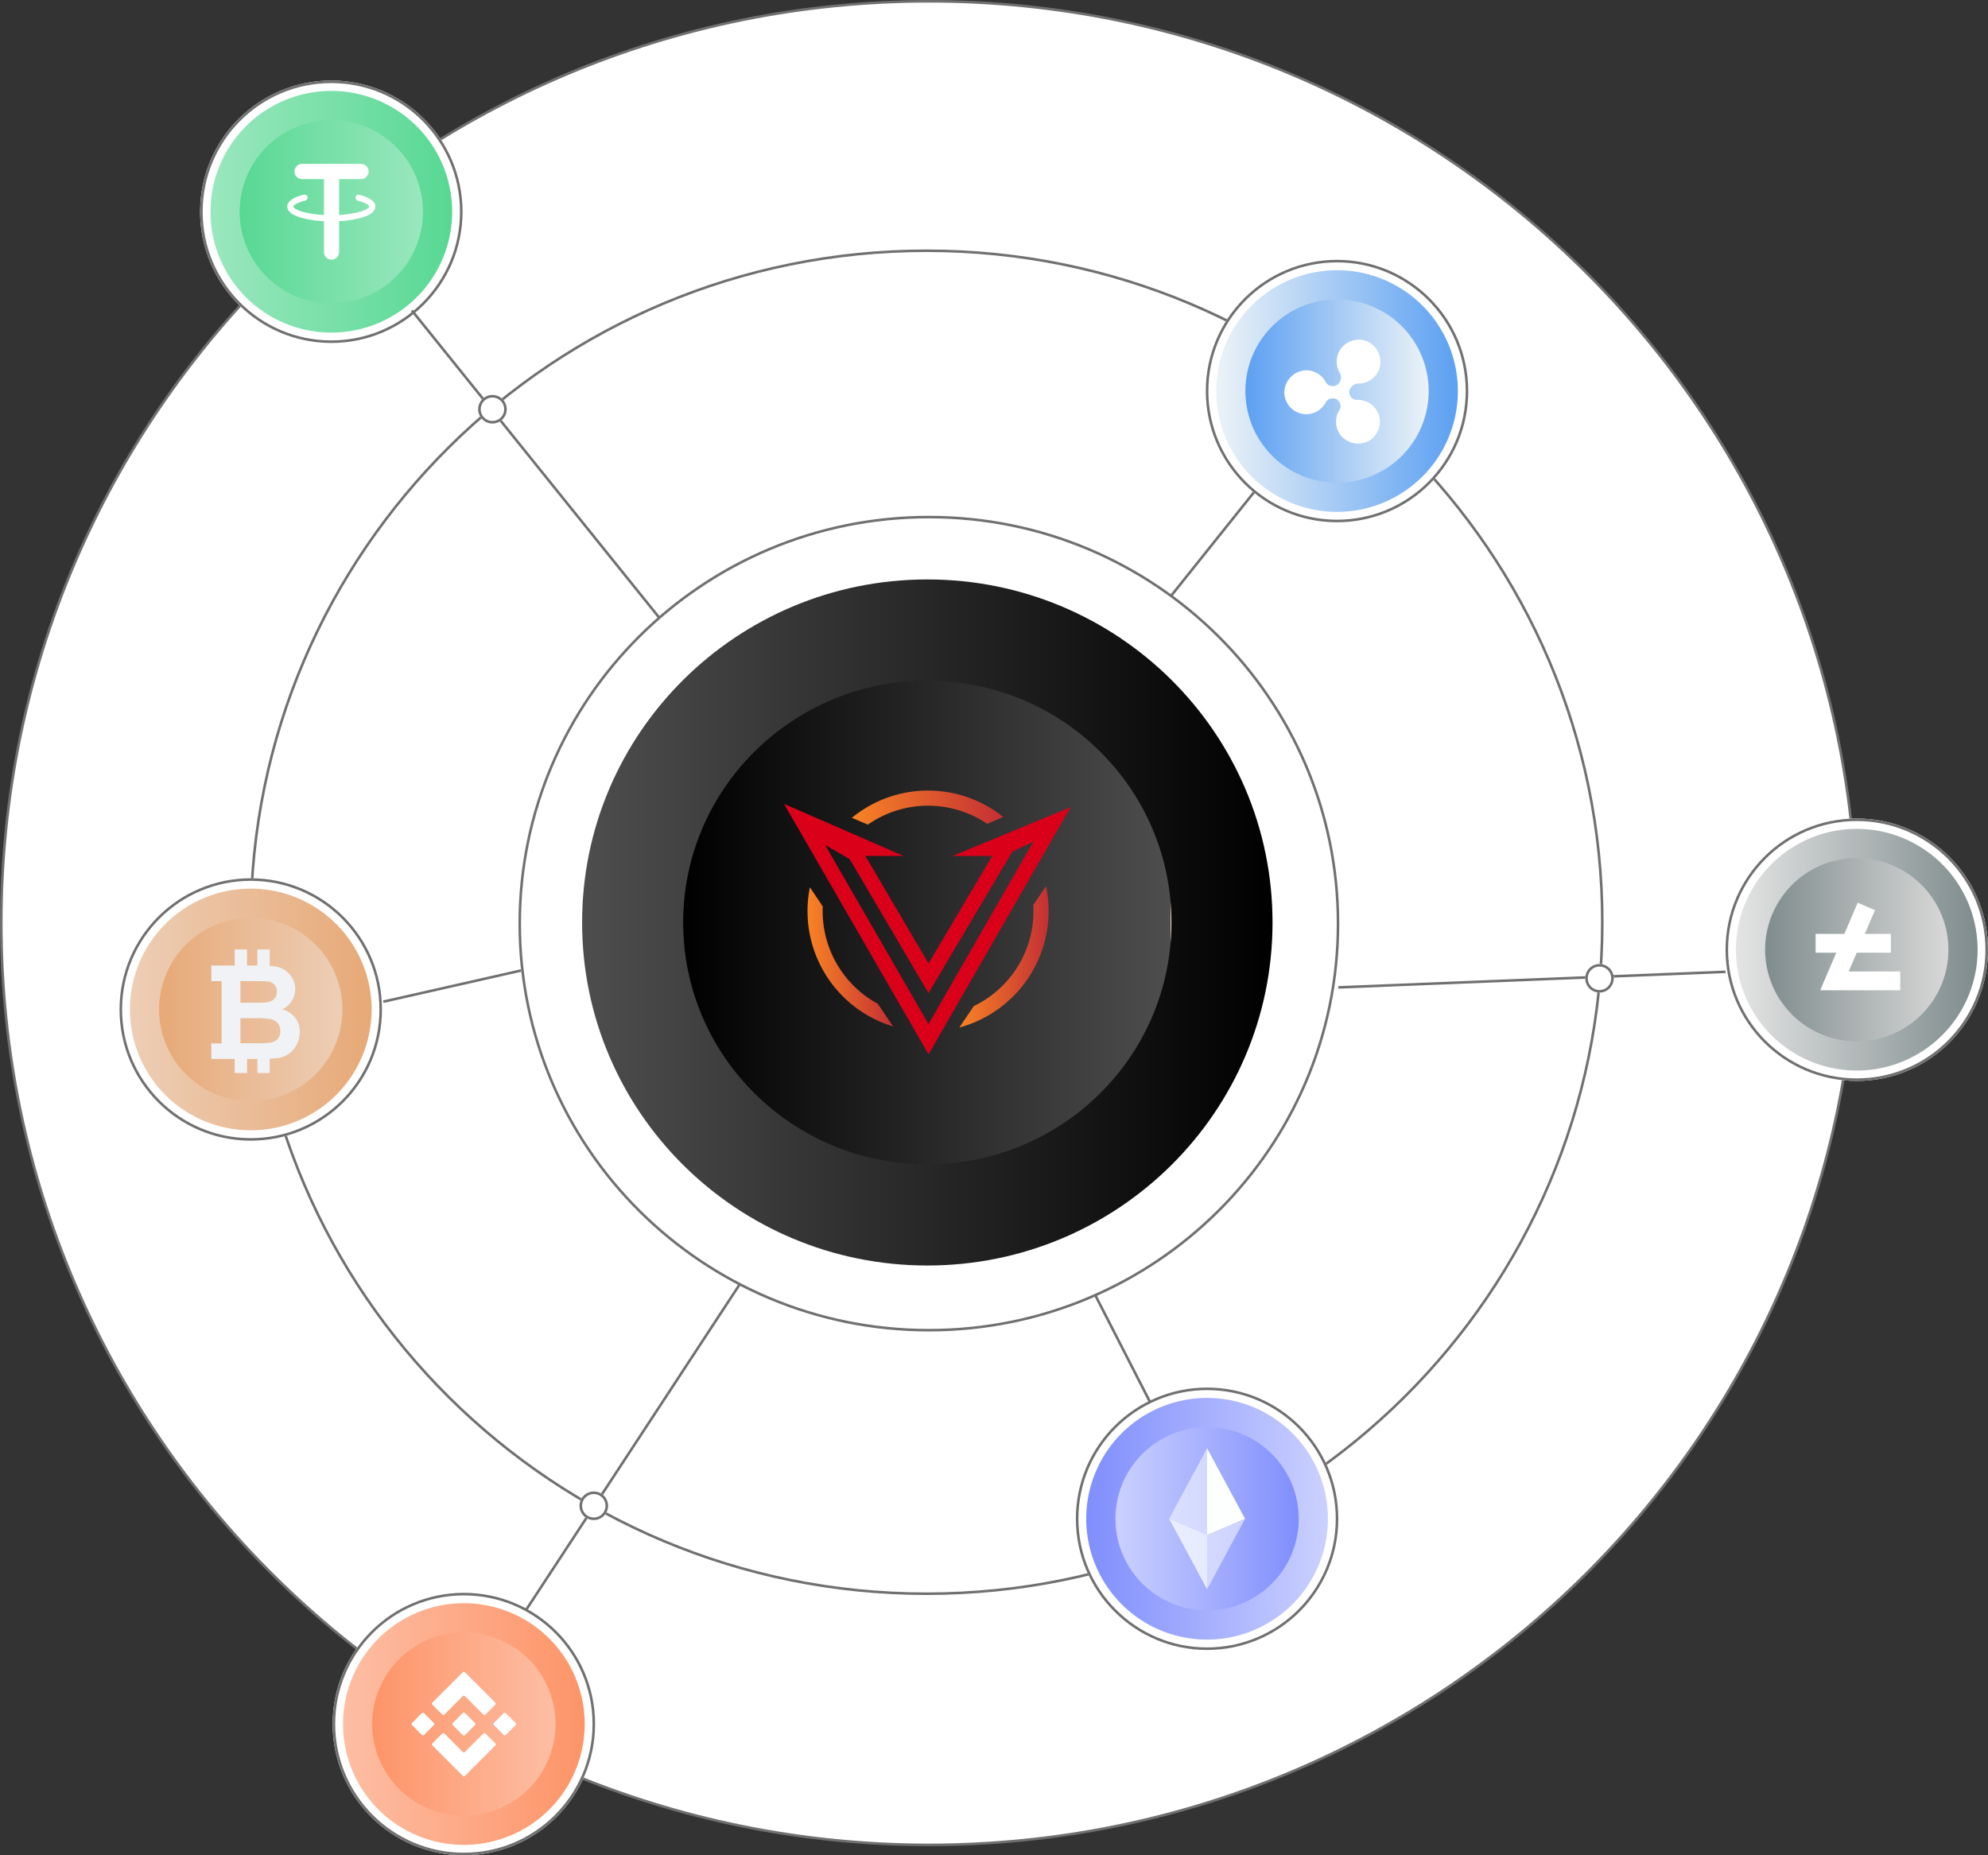 <svg xmlns="http://www.w3.org/2000/svg" xmlns:xlink="http://www.w3.org/1999/xlink" width="773.17" height="721.625" viewBox="0 0 773.17 721.625"><rect x="0" y="0" width="773.17" height="721.625" fill="#333333" stroke="none"/><defs><style>.a,.q{fill:#fff;}.a,.b{stroke:#707070;}.b,.y{fill:none;}.c{fill:url(#a);}.d{fill:url(#b);}.e{fill:#da001a;}.f{fill:url(#c);}.g{fill:url(#f);}.h{fill:url(#g);}.i{fill:#f0f2f5;}.j{fill:url(#h);}.k{fill:url(#i);}.l,.m,.n{fill:#fdffff;}.l{opacity:0.74;}.m{opacity:0.52;}.o{fill:url(#j);}.p{fill:url(#k);}.r{fill:url(#l);}.s{fill:url(#m);}.t{fill:url(#n);}.u{fill:url(#o);}.v{fill:url(#p);}.w{fill:url(#q);}.x{stroke:none;}</style><linearGradient id="a" y1="0.5" x2="1" y2="0.5" gradientUnits="objectBoundingBox"><stop offset="0" stop-color="#848484"/><stop offset="0" stop-color="#4e4e4e"/><stop offset="1"/></linearGradient><linearGradient id="b" y1="0.5" x2="1" y2="0.5" gradientUnits="objectBoundingBox"><stop offset="0"/><stop offset="1" stop-color="#4e4e4e"/><stop offset="1" stop-color="#edceb6"/></linearGradient><linearGradient id="c" y1="0.5" x2="1" y2="0.5" gradientUnits="objectBoundingBox"><stop offset="0" stop-color="#f88325"/><stop offset="1" stop-color="#c42f34"/></linearGradient><linearGradient id="f" y1="0.5" x2="1" y2="0.5" gradientUnits="objectBoundingBox"><stop offset="0" stop-color="#edceb6"/><stop offset="1" stop-color="#e7a977"/></linearGradient><linearGradient id="g" y1="0.5" x2="1" y2="0.5" gradientUnits="objectBoundingBox"><stop offset="0" stop-color="#e7a977"/><stop offset="1" stop-color="#edceb6"/></linearGradient><linearGradient id="h" y1="0.5" x2="1" y2="0.5" gradientUnits="objectBoundingBox"><stop offset="0" stop-color="#808efd"/><stop offset="1" stop-color="#cbd1fe"/></linearGradient><linearGradient id="i" y1="0.5" x2="1" y2="0.5" gradientUnits="objectBoundingBox"><stop offset="0" stop-color="#cbd1fe"/><stop offset="1" stop-color="#808efd"/></linearGradient><linearGradient id="j" y1="0.5" x2="1" y2="0.5" gradientUnits="objectBoundingBox"><stop offset="0" stop-color="#e4e4e4"/><stop offset="1" stop-color="#7f8c8d"/></linearGradient><linearGradient id="k" y1="0.5" x2="1" y2="0.5" gradientUnits="objectBoundingBox"><stop offset="0" stop-color="#7f8c8d"/><stop offset="1" stop-color="#d9d8d8"/></linearGradient><linearGradient id="l" y1="0.5" x2="1" y2="0.5" gradientUnits="objectBoundingBox"><stop offset="0" stop-color="#ecf3f7"/><stop offset="1" stop-color="#5ca0f2"/></linearGradient><linearGradient id="m" y1="0.5" x2="1" y2="0.5" gradientUnits="objectBoundingBox"><stop offset="0" stop-color="#5ca0f2"/><stop offset="1" stop-color="#ecf3f7"/></linearGradient><linearGradient id="n" y1="0.5" x2="1" y2="0.5" gradientUnits="objectBoundingBox"><stop offset="0" stop-color="#edceb6"/><stop offset="0" stop-color="#9ae7be"/><stop offset="1" stop-color="#58d893"/></linearGradient><linearGradient id="o" y1="0.5" x2="1" y2="0.5" gradientUnits="objectBoundingBox"><stop offset="0" stop-color="#58d893"/><stop offset="1" stop-color="#9ae7be"/><stop offset="1" stop-color="#edceb6"/></linearGradient><linearGradient id="p" y1="0.5" x2="1" y2="0.5" gradientUnits="objectBoundingBox"><stop offset="0" stop-color="#edceb6"/><stop offset="0" stop-color="#fdbea4"/><stop offset="1" stop-color="#fd9468"/></linearGradient><linearGradient id="q" y1="0.5" x2="1" y2="0.5" gradientUnits="objectBoundingBox"><stop offset="0" stop-color="#fd9468"/><stop offset="1" stop-color="#fdbea4"/><stop offset="1" stop-color="#edceb6"/></linearGradient></defs><g transform="translate(-509.375 -2121)"><path class="a" d="M1668.634,477.14c0,198.028-161.531,358.545-360.772,358.545-199.265,0-360.794-160.517-360.794-358.545s161.53-358.545,360.794-358.545C1507.1,118.595,1668.634,279.125,1668.634,477.14Z" transform="translate(-437.193 2002.905)"/><path class="b" d="M1265.313,276.731c0,87.34-71.243,158.136-159.117,158.136s-159.127-70.8-159.127-158.136S1018.31,118.595,1106.2,118.595,1265.313,189.4,1265.313,276.731Z" transform="translate(-235.561 2203.526)"/><g transform="translate(735.763 2346.378)"><g transform="translate(0 0)"><path class="c" d="M1215.589,252.023c0,73.694-60.112,133.428-134.256,133.428S947.068,325.717,947.068,252.023s60.111-133.428,134.265-133.428S1215.589,178.334,1215.589,252.023Z" transform="translate(-947.068 -118.595)"/><path class="d" d="M1143.6,219.31c0,51.954-42.508,94.074-94.94,94.074s-94.951-42.121-94.951-94.074,42.51-94.071,94.951-94.071S1143.6,167.355,1143.6,219.31Z" transform="translate(-914.397 -85.884)"/></g><g transform="translate(78.526 82.121)"><g transform="translate(0 5.173)"><path class="e" d="M167.943,187.1h15.416L158.61,228.889,134.038,187.1h14.851l-46.5-20.264,56.22,97.441,55.25-96.154ZM158.6,252.5l-40.2-69.667,9.533,5.483,30.661,52.135,32.576-55,8.2-3.909Z" transform="translate(-102.39 -166.839)"/></g><g transform="translate(9.146)"><path class="f" d="M147.082,273.731l5.943,8.824a46.894,46.894,0,0,1-32.352-54.126l5,7.423c-.026.611-.042,1.222-.042,1.844A41.032,41.032,0,0,0,147.082,273.731Z" transform="translate(-119.75 -190.81)"/><path class="f" d="M205.114,169.964a40.9,40.9,0,0,0-46.392.3l-6.232-2.655a46.751,46.751,0,0,1,58.878-.311Z" transform="translate(-135.242 -157.02)"/><path class="f" d="M266.567,237.295a46.965,46.965,0,0,1-34.707,45.27l5.605-8.324a41.063,41.063,0,0,0,23.222-36.946c0-.8-.026-1.6-.074-2.387l4.936-7.328A46.862,46.862,0,0,1,266.567,237.295Z" transform="translate(-172.798 -190.407)"/></g></g></g><path class="b" d="M1472.7,379.78c0,144.255-117.669,261.185-262.807,261.185-145.155,0-262.823-116.93-262.823-261.185s117.667-261.185,262.823-261.185C1355.029,118.595,1472.7,235.534,1472.7,379.78Z" transform="translate(-340.166 2099.931)"/><g class="a" transform="translate(555.861 2462.607)"><ellipse class="x" cx="51.04" cy="51.04" rx="51.04" ry="51.04"/><ellipse class="y" cx="51.04" cy="51.04" rx="50.54" ry="50.54"/></g><g class="a" transform="translate(978.329 2222.063)"><ellipse class="x" cx="51.04" cy="51.04" rx="51.04" ry="51.04"/><ellipse class="y" cx="51.04" cy="51.04" rx="50.54" ry="50.54"/></g><g class="a" transform="translate(927.794 2660.701)"><ellipse class="x" cx="51.04" cy="51.04" rx="51.04" ry="51.04"/><ellipse class="y" cx="51.04" cy="51.04" rx="50.54" ry="50.54"/></g><g class="a" transform="translate(587.193 2152.326)"><ellipse class="x" cx="51.04" cy="51.04" rx="51.04" ry="51.04"/><ellipse class="y" cx="51.04" cy="51.04" rx="50.54" ry="50.54"/></g><g class="a" transform="translate(638.738 2740.545)"><ellipse class="x" cx="51.04" cy="51.04" rx="51.04" ry="51.04"/><ellipse class="y" cx="51.04" cy="51.04" rx="50.54" ry="50.54"/></g><g class="a" transform="translate(1180.466 2439.361)"><ellipse class="x" cx="51.04" cy="51.04" rx="51.04" ry="51.04"/><ellipse class="y" cx="51.04" cy="51.04" rx="50.54" ry="50.54"/></g><g transform="translate(559.904 2466.649)"><path class="g" d="M1041.062,165.592a47,47,0,1,1-47-47A47,47,0,0,1,1041.062,165.592Z" transform="translate(-947.068 -118.595)"/><path class="h" d="M1024.989,160.877a35.638,35.638,0,1,1-35.637-35.638A35.639,35.639,0,0,1,1024.989,160.877Z" transform="translate(-942.354 -113.88)"/><path class="i" d="M998.223,159.015a9.535,9.535,0,0,0-5.1-3.294,8.611,8.611,0,0,0,5.1-7.878,8.228,8.228,0,0,0-1.115-4.248,9.336,9.336,0,0,0-2.786-3.035,9.436,9.436,0,0,0-3.79-1.5c-.607-.1-1.356-.183-2.231-.241v-6.4h-4.807V138.7h-4V132.42h-4.809V138.7h-9.109v6.043h4.009v24.227h-4.009v6.043h9.109V180.5H979.5v-5.484h2.452c.54,0,1.051-.007,1.545-.012v5.5H988.3v-5.59c1.132-.038,1.975-.084,2.491-.142a10.384,10.384,0,0,0,4.917-1.72,9.7,9.7,0,0,0,3.146-3.741,10.776,10.776,0,0,0,1.152-4.818A8.749,8.749,0,0,0,998.223,159.015ZM987.4,144.869a4.214,4.214,0,0,1,2.763,1.275,4,4,0,0,1,.928,2.737,3.832,3.832,0,0,1-1.077,2.836,4.861,4.861,0,0,1-2.961,1.3q-1.039.126-5.324.125h-4.807v-8.4h4.211Q986.308,144.745,987.4,144.869Zm4,22.356a4.54,4.54,0,0,1-2.663,1.448,33.066,33.066,0,0,1-5.026.224h-6.789v-9.711h5.92a24.921,24.921,0,0,1,6.5.52,4.482,4.482,0,0,1,2.289,1.66,4.738,4.738,0,0,1,.793,2.775A4.46,4.46,0,0,1,991.4,167.226Z" transform="translate(-933.933 -108.785)"/></g><g transform="translate(931.836 2664.744)"><path class="j" d="M1105.384,209.146a47,47,0,1,1-47-47A47,47,0,0,1,1105.384,209.146Z" transform="translate(-1011.39 -162.149)"/><ellipse class="k" cx="35.639" cy="35.639" rx="35.639" ry="35.639" transform="translate(11.358 11.358)"/><g transform="translate(32.237 19.559)"><path class="l" d="M1045.007,195.911v21.167l-14.76-27.439Z" transform="translate(-1030.246 -162.201)"/><path class="m" d="M1053.64,189.639l-14.76,27.439V195.911Z" transform="translate(-1024.12 -162.201)"/><path class="m" d="M1045.007,173.59V207.3l-14.76-6.271Z" transform="translate(-1030.246 -173.59)"/><path class="n" d="M1053.64,201.028l-14.76,6.271V173.59Z" transform="translate(-1024.12 -173.59)"/></g></g><g transform="translate(1184.509 2443.404)"><path class="o" d="M1041.062,165.592a47,47,0,1,1-47-47A47,47,0,0,1,1041.062,165.592Z" transform="translate(-947.068 -118.595)"/><path class="p" d="M1024.989,160.877a35.638,35.638,0,1,1-35.637-35.638A35.639,35.639,0,0,1,1024.989,160.877Z" transform="translate(-942.353 -113.881)"/><g transform="translate(30.995 28.718)"><path class="q" d="M113.768,141.059h31.154v-7.316H124.864L128,126.427h13.266v-7.316H131.135l3.958-9.236-6.725-2.883-5.193,12.119H112v7.316h8.039Zm0,0" transform="translate(-112 -106.992)"/></g></g><g transform="translate(982.371 2226.106)"><path class="r" d="M1041.062,165.592a47,47,0,1,1-47-47A47,47,0,0,1,1041.062,165.592Z" transform="translate(-947.068 -118.595)"/><path class="s" d="M1024.989,160.877a35.638,35.638,0,1,1-35.637-35.638A35.639,35.639,0,0,1,1024.989,160.877Z" transform="translate(-942.353 -113.88)"/><path class="q" d="M125.906,132.9h0a2.972,2.972,0,0,1,0-2.961l.028-.049a3.763,3.763,0,0,1,3.262-1.861,8.524,8.524,0,0,0,7.5-4.551,8.73,8.73,0,0,0-3.259-11.355,8.531,8.531,0,0,0-11.677,11.64,3.738,3.738,0,0,1,.017,3.736h0a3.036,3.036,0,0,1-2.631,1.521h-.16a3.074,3.074,0,0,1-2.7-1.643,8.527,8.527,0,0,0-7.838-4.486,8.73,8.73,0,0,0-8.208,8.5,8.531,8.531,0,0,0,16.078,4.005,2.957,2.957,0,0,1,2.612-1.583h.257a2.949,2.949,0,0,1,2.559,1.483h0a2.97,2.97,0,0,1-.082,3.066,8.527,8.527,0,0,0-.014,9.093,8.789,8.789,0,0,0,11.2,3.014,8.532,8.532,0,0,0-4.258-16.077A2.986,2.986,0,0,1,125.906,132.9Z" transform="translate(-73.737 -83.955)"/></g><g transform="translate(591.235 2156.369)"><path class="t" d="M1041.062,165.592a47,47,0,1,1-47-47A47,47,0,0,1,1041.062,165.592Z" transform="translate(-947.068 -118.595)"/><path class="u" d="M1024.989,160.877a35.638,35.638,0,1,1-35.636-35.638A35.639,35.639,0,0,1,1024.989,160.877Z" transform="translate(-942.353 -113.88)"/><g transform="translate(29.872 28.362)"><path class="q" d="M188.127,133.967h-22.9a2.963,2.963,0,0,0,0,5.926h8.505v28.381a2.944,2.944,0,1,0,5.888,0V139.893h8.505a2.963,2.963,0,0,0,0-5.926Z" transform="translate(-159.469 -133.966)"/><g transform="translate(0 11.953)"><path class="q" d="M160.977,222.657a43.831,43.831,0,0,1-11.6-1.388c-3.666-1.053-5.524-2.525-5.524-4.374,0-1.98,2.231-3.578,6.452-4.621a1.18,1.18,0,0,1,.566,2.291c-3.868.956-4.658,2.081-4.658,2.33,0,.329.933,1.278,3.816,2.106a46.9,46.9,0,0,0,21.9,0c2.884-.829,3.816-1.777,3.816-2.106,0-.24-.755-1.331-4.45-2.278a1.18,1.18,0,1,1,.586-2.286c4.071,1.043,6.223,2.622,6.223,4.564,0,1.849-1.859,3.321-5.524,4.374a43.837,43.837,0,0,1-11.6,1.388Z" transform="translate(-143.851 -212.239)"/></g></g></g><g transform="translate(642.78 2744.588)"><path class="v" d="M1041.062,165.592a47,47,0,1,1-47-47A47,47,0,0,1,1041.062,165.592Z" transform="translate(-947.068 -118.595)"/><path class="w" d="M1024.989,160.877a35.638,35.638,0,1,1-35.636-35.638A35.639,35.639,0,0,1,1024.989,160.877Z" transform="translate(-942.353 -113.88)"/><g transform="translate(26.701 26.697)"><path class="q" d="M190.57,137.027l7.071,7.072a.651.651,0,0,0,.921,0l3.727-3.728a.651.651,0,0,0,0-.921L190.57,127.729a.651.651,0,0,0-.921,0l-11.715,11.717a.651.651,0,0,0,0,.921l3.727,3.728a.651.651,0,0,0,.921,0l7.067-7.068A.651.651,0,0,1,190.57,137.027Z" transform="translate(-169.813 -127.539)"/><path class="q" d="M131.479,228.476l-3.727,3.728a.651.651,0,0,0,0,.921l3.727,3.728a.651.651,0,0,0,.921,0l3.727-3.728a.651.651,0,0,0,0-.921l-3.727-3.728A.651.651,0,0,0,131.479,228.476Z" transform="translate(-127.561 -212.365)"/><path class="q" d="M190.538,295.015l11.721-11.724a.651.651,0,0,0,0-.921l-3.729-3.726a.651.651,0,0,0-.921,0l-7.071,7.072a.651.651,0,0,1-.921,0l-7.067-7.069a.651.651,0,0,0-.92,0L177.9,282.37a.651.651,0,0,0,0,.921l11.721,11.723A.651.651,0,0,0,190.538,295.015Z" transform="translate(-169.781 -254.605)"/><path class="q" d="M332.944,228.49l-3.727,3.728a.651.651,0,0,0,0,.921l3.727,3.728a.651.651,0,0,0,.921,0l3.727-3.728a.651.651,0,0,0,0-.921l-3.727-3.728A.651.651,0,0,0,332.944,228.49Z" transform="translate(-297.19 -212.377)"/><path class="q" d="M236.552,231.83l-3.8-3.8a.651.651,0,0,0-.921,0l-3.8,3.8a.651.651,0,0,0,0,.921l3.8,3.8a.651.651,0,0,0,.921,0l3.8-3.8A.651.651,0,0,0,236.552,231.83Z" transform="translate(-211.998 -211.99)"/></g></g><line class="b" y1="12.128" x2="53.566" transform="translate(658.446 2498.486)"/><line class="b" x2="96.015" y2="119.261" transform="translate(669.564 2241.771)"/><g class="a" transform="translate(695.336 2274.619)"><ellipse class="x" cx="5.559" cy="5.559" rx="5.559" ry="5.559"/><ellipse class="y" cx="5.559" cy="5.559" rx="5.059" ry="5.059"/></g><line class="b" y1="40.427" x2="32.342" transform="translate(964.684 2312.52)"/><line class="b" y1="6.064" x2="150.592" transform="translate(1029.873 2498.991)"/><g class="a" transform="translate(1125.888 2495.959)"><ellipse class="x" cx="5.559" cy="5.559" rx="5.559" ry="5.559"/><ellipse class="y" cx="5.559" cy="5.559" rx="5.059" ry="5.059"/></g><line class="b" x2="21.224" y2="41.438" transform="translate(935.374 2624.822)"/><line class="b" y1="126.336" x2="82.876" transform="translate(714.034 2620.779)"/><g class="a" transform="translate(734.753 2701.129)"><ellipse class="x" cx="5.559" cy="5.559" rx="5.559" ry="5.559"/><ellipse class="y" cx="5.559" cy="5.559" rx="5.059" ry="5.059"/></g></g></svg>